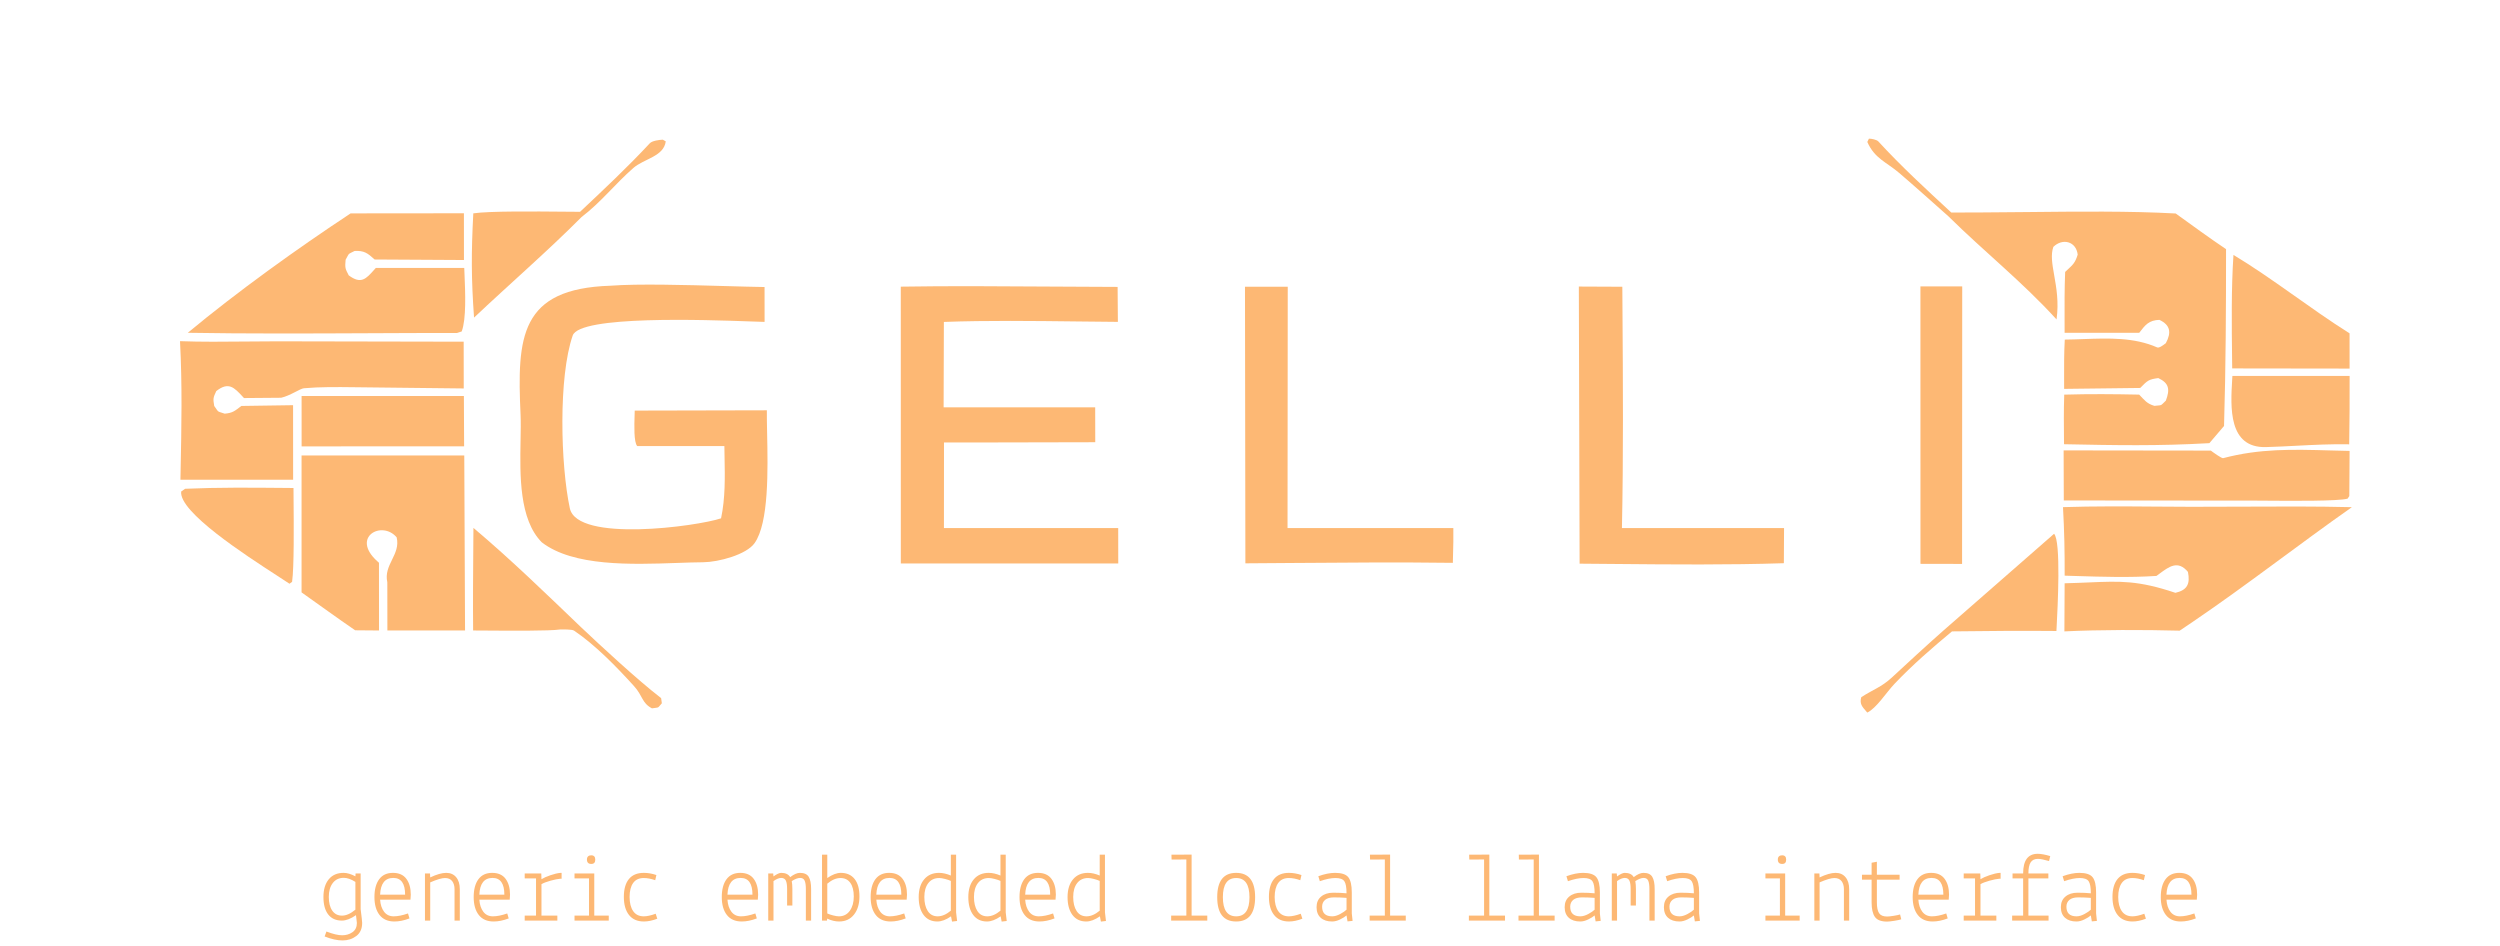 <?xml version="1.0" encoding="utf-8" ?><svg xmlns="http://www.w3.org/2000/svg" xmlns:xlink="http://www.w3.org/1999/xlink" width="2242" height="848" viewBox="0 0 2242 848"><path fill="#FDB874" transform="scale(1 1)" d="M1703.1 155.027C1718 167.75 1732.61 180.958 1747.29 193.943C1779.44 225.727 1813.79 252.873 1844.31 286.477C1846.46 271.019 1844.16 257.999 1842.22 246.976C1840.44 236.889 1838.95 228.475 1841.44 221.396C1849.64 213.367 1861.89 216.335 1863.28 228.346C1860.97 235.757 1859.17 237.19 1853.68 242.325L1852.03 243.863C1851.42 258.527 1851.47 273.628 1851.52 288.489C1851.53 291.832 1851.54 295.163 1851.54 298.474L1918.44 298.474C1924.03 291.221 1927.08 287.205 1936.56 286.845C1946.38 291.491 1947.47 298.162 1942.32 307.76C1942.12 307.914 1941.88 308.093 1941.62 308.288C1939.61 309.808 1936.28 312.317 1934.55 311.558C1913.91 302.479 1891.43 303.275 1868.36 304.091C1862.83 304.286 1857.27 304.483 1851.69 304.545C1851.02 316.425 1851.06 328.576 1851.09 340.583C1851.1 343.312 1851.11 346.035 1851.11 348.744L1919.34 347.92C1926.06 340.992 1927.21 340.196 1935.55 339.056C1945.31 343.627 1946.12 349.265 1942.34 359.295C1939.67 361.813 1938.98 362.771 1938.04 363.201C1937.09 363.641 1935.89 363.531 1932.05 363.973C1925.27 361.956 1923.36 359.002 1918.42 353.894C1895.28 353.421 1874.4 353.237 1851.2 353.911C1850.71 368.053 1850.85 381.767 1850.99 395.86L1851.02 398.377C1897.27 399.329 1935.21 400.054 1981.37 397.421L1994.52 382.008C1996.11 328.201 1996.32 277.273 1996.32 223.426C1981.14 213.262 1966.03 202.146 1951.17 191.456C1910.15 189.187 1862.4 189.701 1817.68 190.181C1802.74 190.342 1788.14 190.499 1774.24 190.547L1749.92 190.593C1727.4 169.771 1705.15 149.353 1684.42 126.761C1683.12 125.339 1678.18 124.233 1676.04 124.36L1674.61 127.309C1681.22 142.247 1691.61 145.212 1703.1 155.027Z"/><path fill="#FDB874" transform="scale(1 1)" d="M650.533 256.548C615.121 255.548 572.311 254.339 547.446 256.231C466.209 258.83 463.636 302.079 466.84 371.807C467.147 378.486 467 386.395 466.842 394.955C466.266 426.089 465.53 465.837 485.868 486.341C514.036 508.117 566.341 506.28 607.097 504.849C615.548 504.553 623.503 504.273 630.642 504.226C644.613 504.072 669.403 497.36 676.68 487.113C689.62 468.899 688.631 421.215 687.951 388.442C687.788 380.536 687.642 373.498 687.714 367.951L569.22 368.225C569.209 369.344 569.161 370.849 569.104 372.601C568.82 381.422 568.336 396.495 571.43 400.012L649.618 400.035C649.658 403.232 649.719 406.424 649.781 409.613C650.137 428.183 650.491 446.607 646.651 464.836C625.053 472.07 517.625 486.74 511.018 455.812C502.682 416.798 500.702 338.162 513.604 300.891C519.872 282.788 632.234 286.803 673.626 288.282C678.942 288.472 683.087 288.62 685.687 288.674L685.651 257.407C675.835 257.263 663.695 256.92 650.533 256.548Z"/><path fill="#FDB874" transform="scale(1 1)" d="M938.565 256.978C894.761 256.677 850.506 256.372 807.822 257.074L807.858 505.322L1002.85 505.322L1002.81 473.575L846.519 473.575L846.575 396.823L872.811 396.823L982.225 396.583L982.168 365.295L846.237 365.295L846.463 288.706C884.983 287.299 926.594 287.799 966.718 288.281C978.825 288.426 990.797 288.57 1002.51 288.659L1002.28 257.3C981.308 257.272 959.991 257.125 938.565 256.978Z"/><path fill="#FDB874" transform="scale(1 1)" d="M416.362 408.49L270.436 408.49L270.436 531.254C286.324 542.519 302.468 554.254 318.497 565.239L339.912 565.419L339.859 504.69L338.124 503.118C314.457 481.517 342.641 466.365 355.723 481.883C357.608 489.607 354.611 495.756 351.596 501.942C348.599 508.092 345.584 514.279 347.33 522.088C347.337 523.026 347.345 523.968 347.352 524.908L347.409 565.419L417.053 565.419L416.362 408.49Z"/><path fill="#FDB874" transform="scale(1 1)" d="M1932.9 454.313C1905.33 454.099 1878.07 453.888 1850.1 454.802C1851.28 476.318 1851.67 494.697 1851.58 516.256C1854.85 516.352 1858.12 516.454 1861.39 516.556C1885.59 517.311 1909.69 518.062 1933.91 516.493C1934.79 515.86 1935.65 515.22 1936.5 514.588C1945.39 507.992 1953.21 502.191 1962.14 512.863C1964.3 523.723 1961.52 529.168 1950.93 531.647C1917.54 520.446 1901.55 521.126 1873.61 522.314C1867.04 522.593 1859.82 522.901 1851.56 523.089L1851.35 566.23C1882.96 564.683 1922.79 564.735 1954.72 565.584L1967.17 557.178C2015.47 524.343 2061.43 488.336 2109.15 454.836C2076.6 454.039 2044.21 454.203 2011.78 454.367C1996.29 454.445 1980.79 454.524 1965.26 454.498C1954.38 454.48 1943.62 454.396 1932.9 454.313Z"/><path fill="#FDB874" transform="scale(1 1)" d="M220.676 306.277C200.754 306.479 180.491 306.684 161.436 305.956C163.499 345.522 162.763 382.422 161.981 421.573C161.924 424.436 161.866 427.312 161.81 430.202L262.879 430.202L262.828 363.37L216.451 364.058C210.719 368.37 208.875 370.347 201.536 370.984C194.142 368.449 196.626 370.306 192.11 364.065C191.007 357.502 191.107 356.741 193.952 350.728C204.98 342.027 210.021 347.476 217.804 355.889C218.134 356.246 218.469 356.608 218.809 356.974L252.124 356.702C259.976 354.998 269.137 348.493 272.506 348.188C286.842 346.898 302.47 347.083 317.235 347.258C319.359 347.283 321.465 347.308 323.547 347.328L415.885 348.367L415.827 306.431L248.569 306.093C239.457 306.087 230.105 306.182 220.676 306.277Z"/><path fill="#FDB874" transform="scale(1 1)" d="M416.037 191.259L314.438 191.361C266.81 222.748 212.436 261.863 168.42 298.442C221.851 299.348 276.337 299.094 330.535 298.841C357.105 298.717 383.606 298.593 409.879 298.607L414.06 297.24C418.272 286.058 417.256 262.145 416.595 246.583C416.496 244.265 416.406 242.133 416.341 240.255L337.05 240.255C336.599 240.759 336.16 241.254 335.731 241.738C328.256 250.165 323.809 255.179 312.733 246.927C309.42 240.741 309.328 239.923 309.955 232.919C313.651 226.408 311.499 228.44 317.967 225.075C326.64 224.594 329.654 227.013 335.972 232.715L416.077 233.182L416.037 191.259Z"/><path fill="#FDB874" transform="scale(1 1)" d="M1454.9 257.159L1415.9 256.979L1416.59 505.497C1427.38 505.575 1438.23 505.675 1449.11 505.775C1499.25 506.237 1550.18 506.705 1599.76 505.082L1599.94 473.582L1454.55 473.582C1455.9 408.934 1455.47 343.052 1455.04 278.079C1454.99 271.094 1454.95 264.12 1454.9 257.159Z"/><path fill="#FDB874" transform="scale(1 1)" d="M1154.85 257.157L1116.5 257.157L1116.86 505.191C1130.84 505.105 1144.87 504.992 1158.91 504.88C1206.91 504.495 1255.14 504.109 1302.9 504.755C1302.95 502.594 1303.01 500.407 1303.07 498.206C1303.29 490.002 1303.52 481.597 1303.35 473.582L1154.66 473.582L1154.85 257.157Z"/><path fill="#FDB874" transform="scale(1 1)" d="M1993.69 410.884C1992.39 411.23 1984.32 405.376 1982.68 404.09L1850.66 403.915L1850.81 448.817L2023.74 448.965C2026.03 448.966 2029.43 448.993 2033.58 449.026C2055.22 449.196 2097 449.526 2105.32 447.188L2106.86 444.891L2107.12 404.386C2100.94 404.27 2094.89 404.099 2088.94 403.931C2056.31 403.009 2026.6 402.169 1993.69 410.884Z"/><path fill="#FDB874" transform="scale(1 1)" d="M1759.72 256.862L1722.24 256.862L1722.28 505.645L1759.59 505.722L1759.72 256.862Z"/><path fill="#FDB874" transform="scale(1 1)" d="M2107.08 298.943C2071.65 276.655 2037.65 249.422 2002.97 228.626C2000.97 258.525 2001.38 292.022 2001.75 322.686C2001.78 325.278 2001.81 327.85 2001.84 330.398L2107.12 330.543L2107.08 298.943Z"/><path fill="#FDB874" transform="scale(1 1)" d="M416.009 355.124L270.47 355.113L270.489 400.317L416.219 400.255L416.009 355.124Z"/><path fill="#FDB874" transform="scale(1 1)" d="M2107.14 337.125L2002.01 337.125C2001.95 338.24 2001.88 339.388 2001.81 340.563C2000.35 365.184 1998.17 401.901 2032.19 400.944C2041.41 400.684 2050.41 400.218 2059.36 399.754C2074.97 398.945 2090.45 398.143 2106.76 398.454C2107.14 377.949 2107.16 357.631 2107.14 337.125Z"/><path fill="#FDB874" transform="scale(1 1)" d="M582.764 128.47C562.851 149.892 541.482 169.921 520.194 189.95C516.484 189.94 511.574 189.894 505.915 189.841C480.079 189.601 438.63 189.216 424.457 191.336C422.609 226.748 422.607 249.519 425.121 284.817C456.749 254.952 491.282 225.058 521.588 194.596C538.582 181.734 551.901 164.708 567.965 150.662C577.502 142.324 595.317 140.401 597.043 126.761L594.389 125.269C591.279 125.395 584.856 126.22 582.764 128.47Z"/><path fill="#FDB874" transform="scale(1 1)" d="M521.105 562.506C489.417 532.141 458.142 501.747 424.579 473.424C424.543 478.403 424.504 483.383 424.465 488.364C424.265 514.047 424.064 539.75 424.297 565.419C426.959 565.418 431.141 565.449 436.226 565.486C457.158 565.641 493.411 565.908 502.163 564.527L502.247 564.526C504.926 564.475 512.981 564.322 514.778 565.53C533.857 578.359 553.227 598.328 568.585 615.296C576.591 624.139 575.524 630.453 584.676 635.246C588.242 634.672 589.362 634.761 590.194 634.314C590.973 633.895 591.501 633.008 593.544 630.673C593.328 629.142 593.114 627.613 592.898 626.083C571.678 609.723 538.854 579.284 521.105 562.506Z"/><path fill="#FDB874" transform="scale(1 1)" d="M254.876 437.563C224.958 437.292 196.135 437.03 166.022 438.333L162.474 440.803C160.38 459.171 220.089 497.835 248.742 516.388C253.249 519.307 256.988 521.728 259.596 523.494L261.944 521.795C263.807 508.903 263.469 469.782 263.279 447.815C263.244 443.74 263.214 440.254 263.204 437.637C260.417 437.613 257.642 437.588 254.876 437.563Z"/><path fill="#FDB874" transform="scale(1 1)" d="M1844.38 562.419C1845.3 544.779 1848.43 485.297 1842.09 478.7L1742.18 566.067C1726.78 579.692 1711.65 593.683 1696.55 607.652C1687.38 616.144 1679.31 618.631 1669.19 625.223C1667.53 631.07 1669.91 633.755 1673.68 638.003C1673.98 638.338 1674.28 638.683 1674.59 639.039C1682.88 635.03 1691.55 621.078 1699.06 613.175C1715.44 595.971 1732.34 581.392 1750.54 566.229C1781.89 565.87 1812.85 565.539 1844.2 565.872C1844.24 565.039 1844.3 563.871 1844.38 562.419Z"/><path fill="#FDB874" transform="scale(1 1)" d="M306.616 825.59Q298.598 825.59 294.318 820.071Q290.059 814.552 290.059 804.448Q290.059 794.344 294.818 788.565Q299.576 782.785 308.137 782.785Q312.852 782.785 318.719 785.892L318.893 783.306L323.434 783.306L323.434 815.356Q324.781 825.938 324.781 827.633Q324.781 835.477 319.523 839.431Q314.265 843.386 307.181 843.386Q300.119 843.386 291.124 839.822L292.732 835.39Q301.532 838.758 306.833 838.758Q312.135 838.758 316.09 835.998Q320.044 833.238 320.044 827.719L319.262 820.701Q312.222 825.59 306.616 825.59ZM308.311 787.239Q301.988 787.239 298.425 791.911Q294.861 796.582 294.861 804.383Q294.861 812.162 297.968 816.66Q301.097 821.136 306.703 821.136Q312.309 821.136 318.719 815.79L318.719 790.89Q312.939 787.239 308.311 787.239ZM335.798 804.492Q335.798 794.258 340.035 788.521Q344.272 782.785 352.355 782.785Q360.46 782.785 364.414 788.13Q368.39 793.454 368.39 802.362L368.108 806.817L340.882 806.817Q341.317 813.487 344.424 817.637Q347.553 821.766 353.028 821.766Q358.504 821.766 365.892 819.18L367.217 823.634Q360.025 826.394 353.702 826.394Q344.967 826.394 340.382 820.571Q335.798 814.726 335.798 804.492ZM352.724 787.326Q341.512 787.326 340.882 802.362L363.306 802.362Q363.306 787.326 352.724 787.326ZM385.643 783.306L385.817 786.87Q394.465 782.785 400.157 782.785Q405.85 782.785 409.088 786.696Q412.347 790.607 412.347 797.386L412.347 825.59L407.632 825.59L407.632 797.386Q407.632 793.019 405.503 790.173Q403.352 787.413 399.071 787.413Q394.812 787.413 385.817 791.324L385.817 825.59L381.102 825.59L381.102 783.306L385.643 783.306ZM424.798 804.492Q424.798 794.258 429.035 788.521Q433.272 782.785 441.355 782.785Q449.459 782.785 453.414 788.13Q457.39 793.454 457.39 802.362L457.108 806.817L429.882 806.817Q430.317 813.487 433.424 817.637Q436.553 821.766 442.028 821.766Q447.504 821.766 454.892 819.18L456.217 823.634Q449.025 826.394 442.702 826.394Q433.967 826.394 429.382 820.571Q424.798 814.726 424.798 804.492ZM441.724 787.326Q430.512 787.326 429.882 802.362L452.306 802.362Q452.306 787.326 441.724 787.326ZM470.558 825.59L470.558 821.136L480.705 821.136L480.705 787.761L470.558 787.761L470.558 783.306L485.42 783.306L485.594 788.478Q488.44 786.696 493.59 784.914Q498.761 783.133 502.673 782.785L503.65 782.785L503.65 788.021L502.673 788.021Q499.022 788.304 493.634 789.825Q488.267 791.324 485.594 792.932L485.594 821.136L499.826 821.136L499.826 825.59L470.558 825.59ZM515.232 825.59L515.232 821.136L528.225 821.136L528.225 787.761L515.232 787.761L515.232 783.306L532.94 783.306L532.94 821.136L545.934 821.136L545.934 825.59L515.232 825.59ZM526.357 770.769Q526.357 768.987 527.378 768.009Q528.399 767.032 530.181 767.032Q533.831 767.032 533.831 770.943Q533.831 774.854 530.181 774.767Q526.357 774.767 526.357 770.769ZM588.652 784.74L587.588 789.369Q582.069 787.413 577.354 787.413Q570.944 787.413 567.771 791.911Q564.621 796.409 564.621 804.426Q564.621 812.423 567.815 817.094Q571.031 821.766 577.354 821.766Q581.634 821.766 588.022 819.441L589.456 823.895Q582.959 826.394 577.44 826.394Q568.727 826.394 564.099 820.571Q559.471 814.726 559.471 804.318Q559.471 793.91 563.99 788.347Q568.532 782.785 577.354 782.785Q582.959 782.785 588.652 784.74ZM647.298 804.492Q647.298 794.258 651.535 788.521Q655.772 782.785 663.855 782.785Q671.959 782.785 675.914 788.13Q679.89 793.454 679.89 802.362L679.608 806.817L652.382 806.817Q652.817 813.487 655.924 817.637Q659.053 821.766 664.528 821.766Q670.004 821.766 677.392 819.18L678.717 823.634Q671.525 826.394 665.202 826.394Q656.467 826.394 651.882 820.571Q647.298 814.726 647.298 804.492ZM664.224 787.326Q653.012 787.326 652.382 802.362L674.806 802.362Q674.806 787.326 664.224 787.326ZM693.406 783.306L693.666 785.979Q698.121 782.785 700.532 782.785Q706.399 782.785 708.637 786.609Q713.613 782.785 717.35 782.785Q723.13 782.785 725.26 786.348Q727.411 789.912 727.411 797.278L727.411 825.59L722.696 825.59L722.696 797.278Q722.696 792.215 721.609 789.781Q720.544 787.326 717.524 787.326Q714.504 787.326 710.05 790.173Q710.593 793.193 710.593 797.278L710.593 812.053L705.878 812.053L705.878 797.278Q705.878 792.215 704.791 789.803Q703.64 787.326 700.619 787.326Q697.599 787.326 693.666 790.173L693.666 825.59L688.951 825.59L688.951 783.306L693.406 783.306ZM737.188 825.59L737.188 766.488L741.904 766.488L741.904 787.413Q748.596 782.785 754.028 782.785Q762.024 782.785 766.392 788.26Q770.759 793.736 770.759 803.883Q770.759 814.03 765.848 820.223Q760.959 826.394 752.507 826.394Q747.336 826.394 741.817 823.808L741.643 825.59L737.188 825.59ZM765.675 803.97Q765.675 796.126 762.589 791.78Q759.525 787.413 753.746 787.413Q747.966 787.413 741.904 792.476L741.904 819.18Q743.772 820.071 747.032 820.918Q750.291 821.766 752.333 821.766Q758.548 821.766 762.111 816.79Q765.675 811.792 765.675 803.97ZM780.798 804.492Q780.798 794.258 785.035 788.521Q789.272 782.785 797.355 782.785Q805.459 782.785 809.414 788.13Q813.39 793.454 813.39 802.362L813.108 806.817L785.882 806.817Q786.317 813.487 789.424 817.637Q792.553 821.766 798.028 821.766Q803.504 821.766 810.892 819.18L812.217 823.634Q805.025 826.394 798.702 826.394Q789.967 826.394 785.382 820.571Q780.798 814.726 780.798 804.492ZM797.724 787.326Q786.512 787.326 785.882 802.362L808.306 802.362Q808.306 787.326 797.724 787.326ZM857.434 766.488L857.434 818.202L858.325 825.938L853.784 826.481L852.893 821.766Q846.222 826.394 840.616 826.394Q832.685 826.394 828.274 820.527Q823.885 814.639 823.885 804.535Q823.885 794.431 828.774 788.608Q833.663 782.785 842.137 782.785Q847.113 782.785 852.719 785.175L852.719 766.488L857.434 766.488ZM828.948 804.426Q828.948 812.249 832.012 817.007Q835.097 821.766 840.877 821.766Q846.657 821.766 852.719 816.681L852.719 789.999Q850.85 789.108 847.591 788.26Q844.354 787.413 842.311 787.413Q835.988 787.413 832.468 791.998Q828.948 796.582 828.948 804.426ZM901.934 766.488L901.934 818.202L902.825 825.938L898.284 826.481L897.393 821.766Q890.722 826.394 885.116 826.394Q877.185 826.394 872.774 820.527Q868.385 814.639 868.385 804.535Q868.385 794.431 873.274 788.608Q878.163 782.785 886.637 782.785Q891.613 782.785 897.219 785.175L897.219 766.488L901.934 766.488ZM873.448 804.426Q873.448 812.249 876.512 817.007Q879.597 821.766 885.377 821.766Q891.157 821.766 897.219 816.681L897.219 789.999Q895.35 789.108 892.091 788.26Q888.854 787.413 886.811 787.413Q880.488 787.413 876.968 791.998Q873.448 796.582 873.448 804.426ZM914.298 804.492Q914.298 794.258 918.535 788.521Q922.772 782.785 930.855 782.785Q938.959 782.785 942.914 788.13Q946.89 793.454 946.89 802.362L946.608 806.817L919.382 806.817Q919.817 813.487 922.924 817.637Q926.053 821.766 931.528 821.766Q937.004 821.766 944.392 819.18L945.717 823.634Q938.525 826.394 932.202 826.394Q923.467 826.394 918.882 820.571Q914.298 814.726 914.298 804.492ZM931.224 787.326Q920.012 787.326 919.382 802.362L941.806 802.362Q941.806 787.326 931.224 787.326ZM990.934 766.488L990.934 818.202L991.825 825.938L987.284 826.481L986.393 821.766Q979.722 826.394 974.116 826.394Q966.185 826.394 961.774 820.527Q957.385 814.639 957.385 804.535Q957.385 794.431 962.274 788.608Q967.163 782.785 975.637 782.785Q980.613 782.785 986.219 785.175L986.219 766.488L990.934 766.488ZM962.448 804.426Q962.448 812.249 965.512 817.007Q968.597 821.766 974.377 821.766Q980.157 821.766 986.219 816.681L986.219 789.999Q984.35 789.108 981.091 788.26Q977.854 787.413 975.811 787.413Q969.488 787.413 965.968 791.998Q962.448 796.582 962.448 804.426ZM1050.3 825.59L1050.3 821.136L1063.92 821.136L1063.92 770.769L1050.67 770.856L1050.56 766.488L1068.64 766.402L1068.64 821.136L1082.69 821.136L1082.69 825.59L1050.3 825.59ZM1091.6 804.6Q1091.6 782.785 1108.59 782.785Q1125.59 782.785 1125.59 804.6Q1125.59 826.394 1108.59 826.394Q1091.6 826.394 1091.6 804.6ZM1108.59 787.413Q1096.67 787.413 1096.67 804.6Q1096.67 821.766 1108.59 821.766Q1120.52 821.766 1120.52 804.6Q1120.52 787.413 1108.59 787.413ZM1167.15 784.74L1166.09 789.369Q1160.57 787.413 1155.85 787.413Q1149.44 787.413 1146.27 791.911Q1143.12 796.409 1143.12 804.426Q1143.12 812.423 1146.31 817.094Q1149.53 821.766 1155.85 821.766Q1160.13 821.766 1166.52 819.441L1167.96 823.895Q1161.46 826.394 1155.94 826.394Q1147.23 826.394 1142.6 820.571Q1137.97 814.726 1137.97 804.318Q1137.97 793.91 1142.49 788.347Q1147.03 782.785 1155.85 782.785Q1161.46 782.785 1167.15 784.74ZM1194.75 821.766Q1198.03 821.766 1201.9 819.68Q1205.79 817.572 1207.57 815.79L1207.57 805.209Q1201.68 804.774 1196.33 804.774Q1191.01 804.774 1188.34 807.034Q1185.67 809.294 1185.67 813.14Q1185.67 821.766 1194.75 821.766ZM1194.66 826.394Q1188.16 826.394 1184.43 823.07Q1180.69 819.723 1180.69 813.574Q1180.69 807.425 1184.77 804.057Q1188.88 800.581 1195.64 800.581Q1202.4 800.581 1207.57 801.124Q1207.57 793.193 1205.61 790.303Q1203.66 787.413 1197.68 787.413Q1191.73 787.413 1183.62 790.259L1182.28 785.805Q1190.55 782.785 1197.25 782.785Q1206.05 782.785 1209.15 786.696Q1212.28 790.607 1212.28 800.407L1212.28 819.093L1213 825.851L1208.46 826.307L1207.57 820.962Q1205.53 822.744 1201.77 824.569Q1198.03 826.394 1194.66 826.394ZM1228.3 825.59L1228.3 821.136L1241.92 821.136L1241.92 770.769L1228.67 770.856L1228.56 766.488L1246.64 766.402L1246.64 821.136L1260.69 821.136L1260.69 825.59L1228.3 825.59ZM1317.29 825.59L1317.29 821.136L1330.92 821.136L1330.92 770.769L1317.66 770.856L1317.55 766.488L1335.63 766.402L1335.63 821.136L1349.69 821.136L1349.69 825.59L1317.29 825.59ZM1361.79 825.59L1361.79 821.136L1375.42 821.136L1375.42 770.769L1362.16 770.856L1362.05 766.488L1380.13 766.402L1380.13 821.136L1394.19 821.136L1394.19 825.59L1361.79 825.59ZM1417.24 821.766Q1420.52 821.766 1424.39 819.68Q1428.28 817.572 1430.06 815.79L1430.06 805.209Q1424.17 804.774 1418.83 804.774Q1413.51 804.774 1410.83 807.034Q1408.16 809.294 1408.16 813.14Q1408.16 821.766 1417.24 821.766ZM1417.16 826.394Q1410.66 826.394 1406.92 823.07Q1403.19 819.723 1403.19 813.574Q1403.19 807.425 1407.27 804.057Q1411.38 800.581 1418.13 800.581Q1424.89 800.581 1430.06 801.124Q1430.06 793.193 1428.11 790.303Q1426.15 787.413 1420.18 787.413Q1414.22 787.413 1406.12 790.259L1404.77 785.805Q1413.05 782.785 1419.74 782.785Q1428.54 782.785 1431.65 786.696Q1434.78 790.607 1434.78 800.407L1434.78 819.093L1435.5 825.851L1430.95 826.307L1430.06 820.962Q1428.02 822.744 1424.26 824.569Q1420.52 826.394 1417.16 826.394ZM1449.9 783.306L1450.16 785.979Q1454.62 782.785 1457.03 782.785Q1462.9 782.785 1465.13 786.609Q1470.11 782.785 1473.85 782.785Q1479.63 782.785 1481.76 786.348Q1483.91 789.912 1483.91 797.278L1483.91 825.59L1479.19 825.59L1479.19 797.278Q1479.19 792.215 1478.11 789.781Q1477.04 787.326 1474.02 787.326Q1471 787.326 1466.55 790.173Q1467.09 793.193 1467.09 797.278L1467.09 812.053L1462.37 812.053L1462.37 797.278Q1462.37 792.215 1461.29 789.803Q1460.14 787.326 1457.12 787.326Q1454.1 787.326 1450.16 790.173L1450.16 825.59L1445.45 825.59L1445.45 783.306L1449.9 783.306ZM1506.24 821.766Q1509.52 821.766 1513.39 819.68Q1517.28 817.572 1519.06 815.79L1519.06 805.209Q1513.17 804.774 1507.83 804.774Q1502.51 804.774 1499.83 807.034Q1497.16 809.294 1497.16 813.14Q1497.16 821.766 1506.24 821.766ZM1506.16 826.394Q1499.66 826.394 1495.92 823.07Q1492.19 819.723 1492.19 813.574Q1492.19 807.425 1496.27 804.057Q1500.38 800.581 1507.13 800.581Q1513.89 800.581 1519.06 801.124Q1519.06 793.193 1517.11 790.303Q1515.15 787.413 1509.18 787.413Q1503.22 787.413 1495.12 790.259L1493.77 785.805Q1502.05 782.785 1508.74 782.785Q1517.54 782.785 1520.65 786.696Q1523.78 790.607 1523.78 800.407L1523.78 819.093L1524.5 825.851L1519.95 826.307L1519.06 820.962Q1517.02 822.744 1513.26 824.569Q1509.52 826.394 1506.16 826.394ZM1583.23 825.59L1583.23 821.136L1596.22 821.136L1596.22 787.761L1583.23 787.761L1583.23 783.306L1600.94 783.306L1600.94 821.136L1613.93 821.136L1613.93 825.59L1583.23 825.59ZM1594.35 770.769Q1594.35 768.987 1595.37 768.009Q1596.4 767.032 1598.18 767.032Q1601.83 767.032 1601.83 770.943Q1601.83 774.854 1598.18 774.767Q1594.35 774.767 1594.35 770.769ZM1631.64 783.306L1631.81 786.87Q1640.46 782.785 1646.15 782.785Q1651.85 782.785 1655.08 786.696Q1658.34 790.607 1658.34 797.386L1658.34 825.59L1653.63 825.59L1653.63 797.386Q1653.63 793.019 1651.5 790.173Q1649.35 787.413 1645.07 787.413Q1640.81 787.413 1631.81 791.324L1631.81 825.59L1627.1 825.59L1627.1 783.306L1631.64 783.306ZM1669.82 788.912L1669.82 784.48L1678.46 784.48L1678.46 773.702L1683.18 772.811L1683.18 784.48L1703.56 784.48L1703.56 788.912L1683.18 788.912L1683.18 809.207Q1683.18 815.986 1685.18 818.963Q1687.18 821.94 1692.35 821.94Q1694.3 821.94 1698.39 821.288Q1702.5 820.614 1703.99 820.071L1705.06 824.438Q1703.39 825.047 1698.89 825.764Q1694.39 826.481 1692.35 826.481Q1684.33 826.481 1681.4 822.266Q1678.46 818.029 1678.46 809.402L1678.46 788.912L1669.82 788.912ZM1715.29 804.492Q1715.29 794.258 1719.53 788.521Q1723.77 782.785 1731.85 782.785Q1739.96 782.785 1743.91 788.13Q1747.89 793.454 1747.89 802.362L1747.6 806.817L1720.38 806.817Q1720.81 813.487 1723.92 817.637Q1727.05 821.766 1732.52 821.766Q1738 821.766 1745.39 819.18L1746.71 823.634Q1739.52 826.394 1733.2 826.394Q1724.46 826.394 1719.88 820.571Q1715.29 814.726 1715.29 804.492ZM1732.22 787.326Q1721.01 787.326 1720.38 802.362L1742.8 802.362Q1742.8 787.326 1732.22 787.326ZM1761.05 825.59L1761.05 821.136L1771.2 821.136L1771.2 787.761L1761.05 787.761L1761.05 783.306L1775.92 783.306L1776.09 788.478Q1778.94 786.696 1784.09 784.914Q1789.26 783.133 1793.17 782.785L1794.15 782.785L1794.15 788.021L1793.17 788.021Q1789.52 788.304 1784.13 789.825Q1778.76 791.324 1776.09 792.932L1776.09 821.136L1790.32 821.136L1790.32 825.59L1761.05 825.59ZM1804.49 825.59L1804.49 821.136L1814.35 821.136L1814.35 787.761L1804.84 787.761L1804.84 783.306L1814.35 783.306Q1814.35 765.685 1827.43 765.685Q1831.72 765.685 1838.65 767.749L1837.58 772.181Q1830.74 770.226 1827.63 770.226Q1823.09 770.226 1821.07 773.398Q1819.07 776.549 1819.07 783.306L1836.97 783.306L1836.97 787.761L1819.07 787.761L1819.07 821.136L1837.15 821.136L1837.15 825.59L1804.49 825.59ZM1862.24 821.766Q1865.52 821.766 1869.39 819.68Q1873.28 817.572 1875.06 815.79L1875.06 805.209Q1869.17 804.774 1863.83 804.774Q1858.51 804.774 1855.83 807.034Q1853.16 809.294 1853.16 813.14Q1853.16 821.766 1862.24 821.766ZM1862.16 826.394Q1855.66 826.394 1851.92 823.07Q1848.19 819.723 1848.19 813.574Q1848.19 807.425 1852.27 804.057Q1856.38 800.581 1863.13 800.581Q1869.89 800.581 1875.06 801.124Q1875.06 793.193 1873.11 790.303Q1871.15 787.413 1865.18 787.413Q1859.22 787.413 1851.12 790.259L1849.77 785.805Q1858.05 782.785 1864.74 782.785Q1873.54 782.785 1876.65 786.696Q1879.78 790.607 1879.78 800.407L1879.78 819.093L1880.5 825.851L1875.95 826.307L1875.06 820.962Q1873.02 822.744 1869.26 824.569Q1865.52 826.394 1862.16 826.394ZM1923.65 784.74L1922.58 789.369Q1917.06 787.413 1912.35 787.413Q1905.94 787.413 1902.77 791.911Q1899.62 796.409 1899.62 804.426Q1899.62 812.423 1902.81 817.094Q1906.03 821.766 1912.35 821.766Q1916.63 821.766 1923.02 819.441L1924.45 823.895Q1917.96 826.394 1912.44 826.394Q1903.72 826.394 1899.1 820.571Q1894.47 814.726 1894.47 804.318Q1894.47 793.91 1898.99 788.347Q1903.53 782.785 1912.35 782.785Q1917.96 782.785 1923.65 784.74ZM1937.79 804.492Q1937.79 794.258 1942.03 788.521Q1946.27 782.785 1954.35 782.785Q1962.46 782.785 1966.41 788.13Q1970.39 793.454 1970.39 802.362L1970.1 806.817L1942.88 806.817Q1943.31 813.487 1946.42 817.637Q1949.55 821.766 1955.02 821.766Q1960.5 821.766 1967.89 819.18L1969.21 823.634Q1962.02 826.394 1955.7 826.394Q1946.96 826.394 1942.38 820.571Q1937.79 814.726 1937.79 804.492ZM1954.72 787.326Q1943.51 787.326 1942.88 802.362L1965.3 802.362Q1965.3 787.326 1954.72 787.326Z"/></svg>